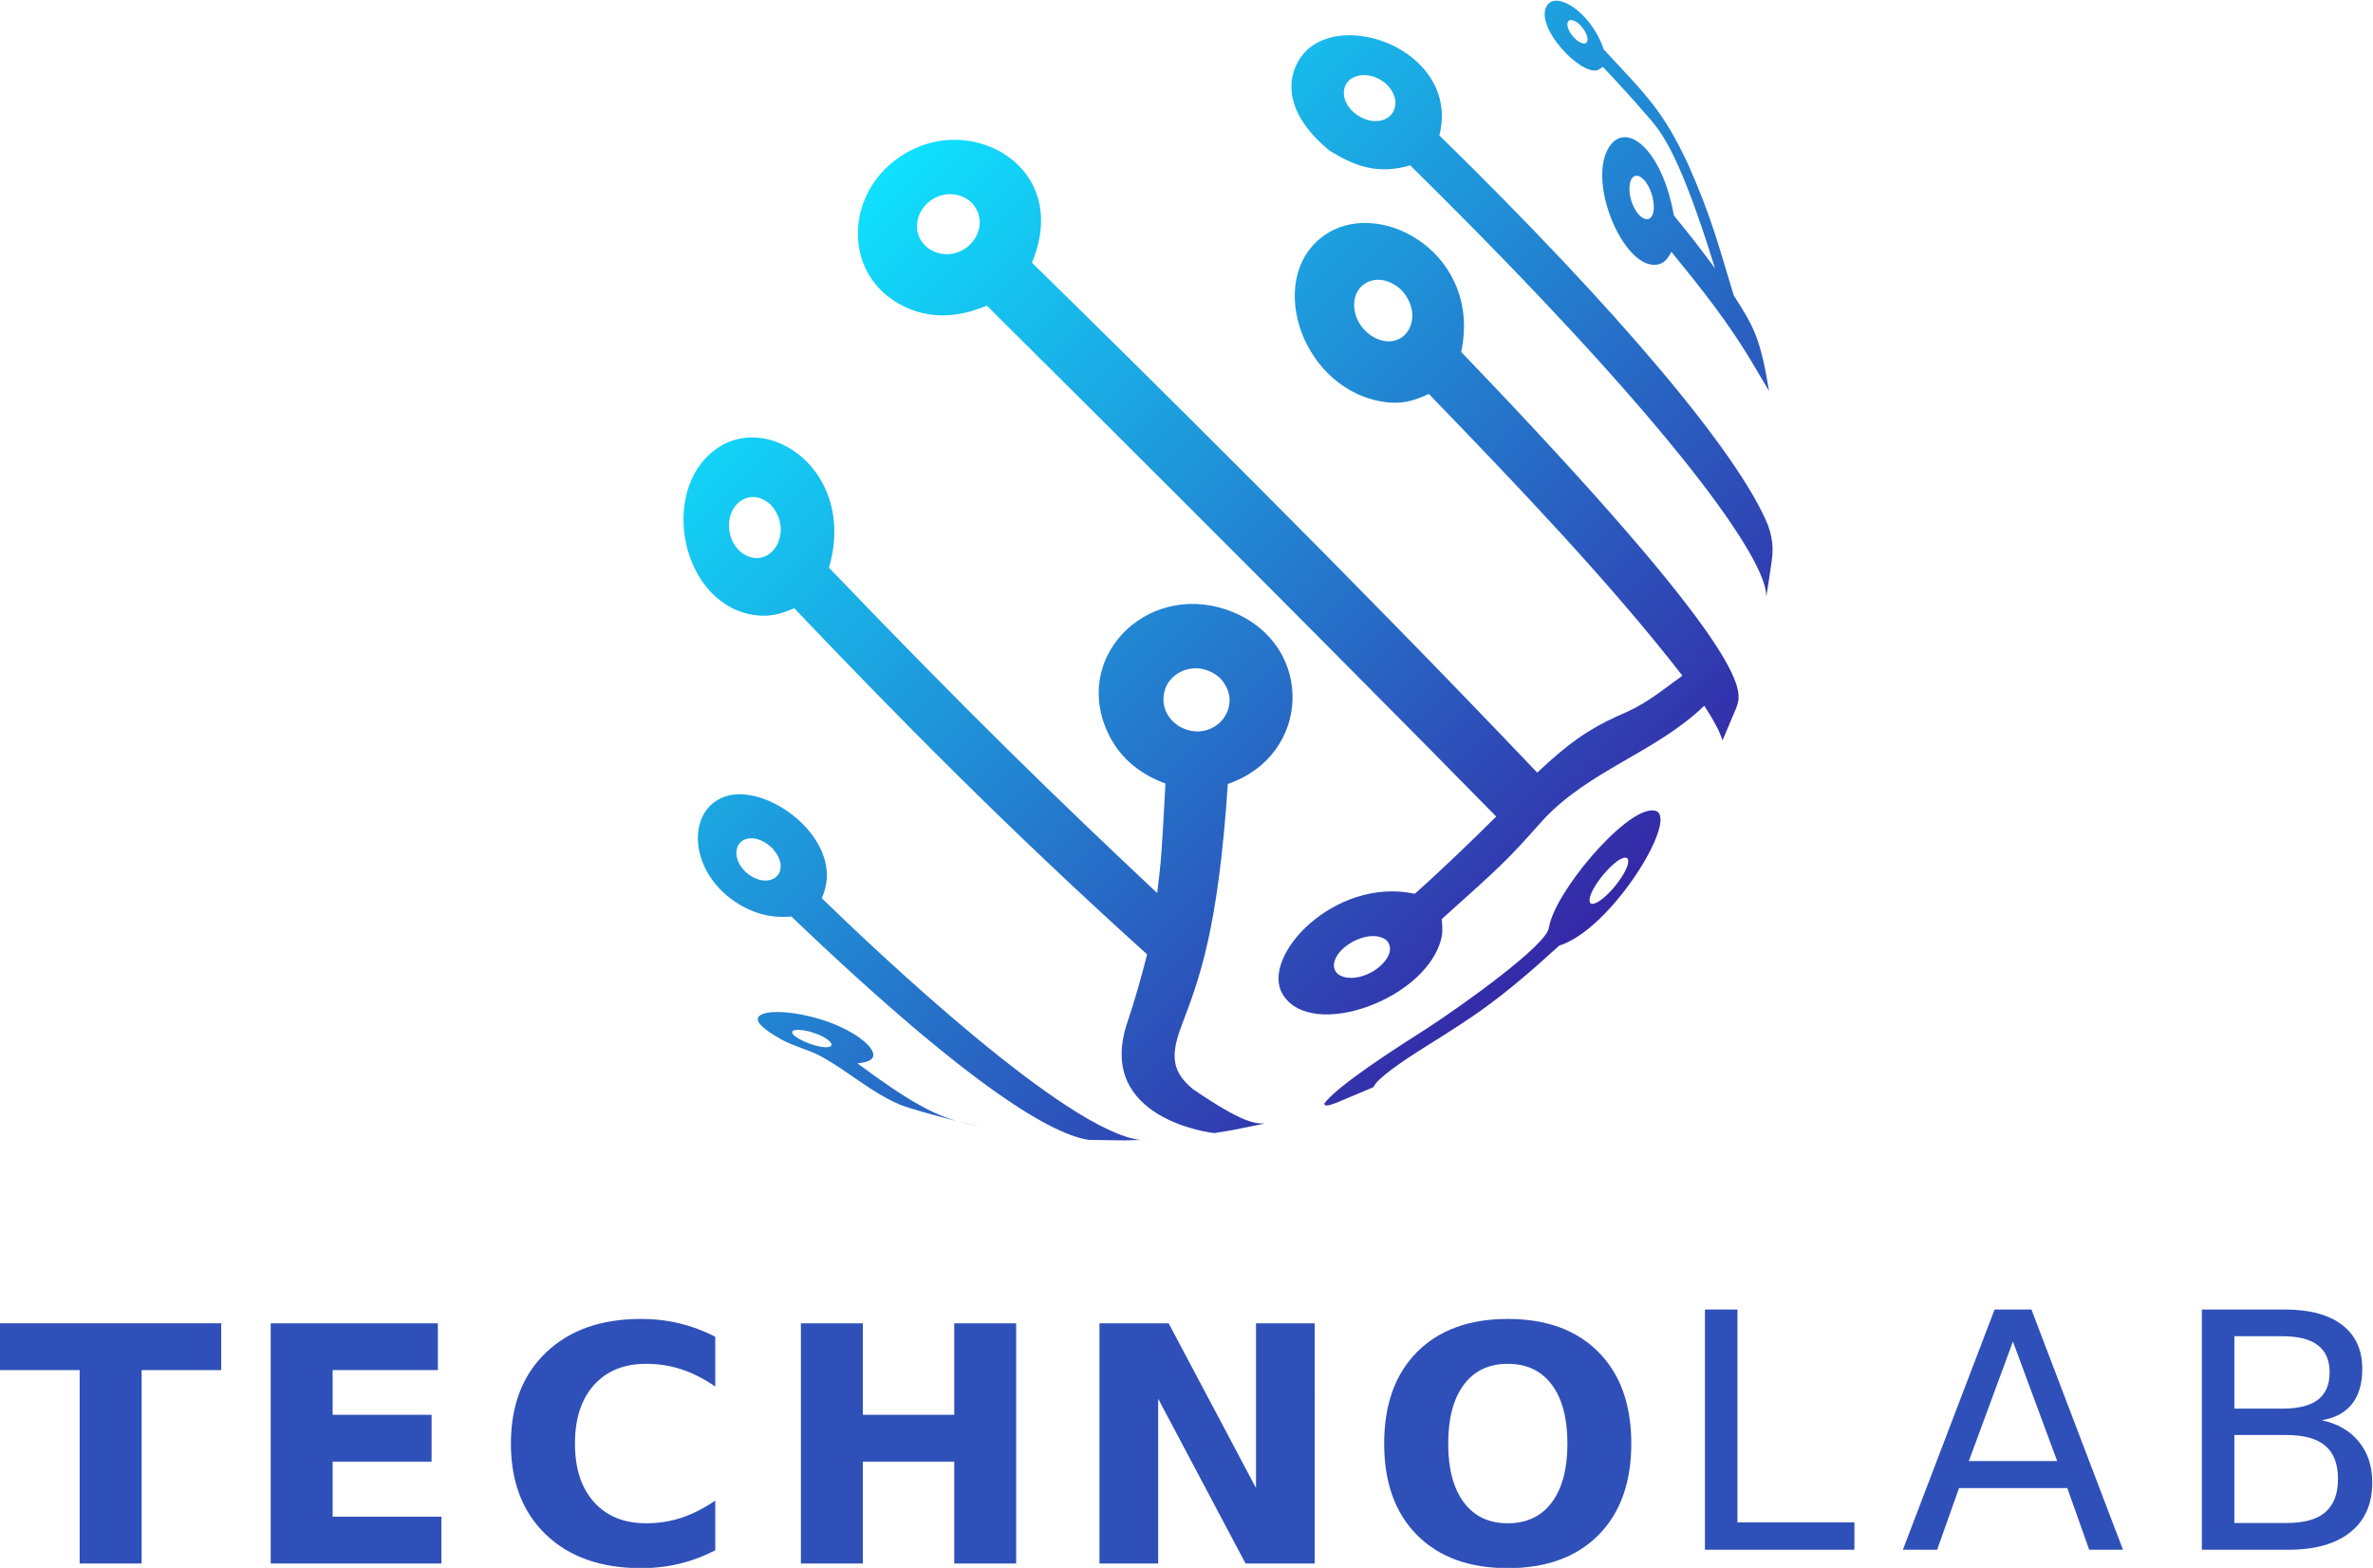 <?xml version="1.0" encoding="UTF-8" standalone="no"?>
<svg
   xmlns:dc="http://purl.org/dc/elements/1.1/"
   xmlns:cc="http://creativecommons.org/ns#"
   xmlns:rdf="http://www.w3.org/1999/02/22-rdf-syntax-ns#"
   xmlns:svg="http://www.w3.org/2000/svg"
   xmlns="http://www.w3.org/2000/svg"
   xmlns:sodipodi="http://sodipodi.sourceforge.net/DTD/sodipodi-0.dtd"
   xmlns:inkscape="http://www.inkscape.org/namespaces/inkscape"
   viewBox="0 0 431.848 285.341"
   height="285.341"
   width="431.848"
   xml:space="preserve"
   id="svg3732"
   version="1.1"
   sodipodi:docname="LOGO_1.svg"
   inkscape:version="0.92.3 (2405546, 2018-03-11)"><sodipodi:namedview
     pagecolor="#ffffff"
     bordercolor="#666666"
     borderopacity="1"
     objecttolerance="10"
     gridtolerance="10"
     guidetolerance="10"
     inkscape:pageopacity="0"
     inkscape:pageshadow="2"
     inkscape:window-width="1299"
     inkscape:window-height="713"
     id="namedview49"
     showgrid="false"
     inkscape:zoom="0.79799998"
     inkscape:cx="223.56326"
     inkscape:cy="122.81683"
     inkscape:window-x="67"
     inkscape:window-y="27"
     inkscape:window-maximized="1"
     inkscape:current-layer="g3740" /><defs
     id="defs3736"><clipPath
       id="clipPath3752"
       clipPathUnits="userSpaceOnUse"><path
         id="path3750"
         d="m 293.464,371.093 c -1.501,-2.892 4.589,-9.343 6.946,-8.688 v 0 c 0.259,0.072 0.542,0.311 0.775,0.445 v 0 c 2.939,-3.145 3.636,-3.892 6.709,-7.438 v 0 c 1.458,-1.82 3.898,-4.866 8.586,-20.054 v 0 c -2.535,3.388 -2.992,3.999 -5.606,7.2 v 0 c -1.59,9.054 -6.609,13.146 -8.942,9.201 v 0 c -2.974,-5.028 2.472,-17.29 7.02,-15.81 v 0 c 0.821,0.268 1.257,1.068 1.576,1.652 v 0 c 3.86,-4.74 7.851,-9.639 11.489,-15.898 v 0 l 1.846,-3.105 c -1.219,7.377 -2.109,8.792 -4.821,13.06 v 0 c -1.915,6.214 -2.915,10.447 -6.255,17.946 v 0 c -3.344,7.065 -5.214,8.912 -11.472,15.605 v 0 c -1.328,3.931 -4.523,6.684 -6.489,6.684 v 0 c -0.595,0 -1.078,-0.252 -1.362,-0.8 m 2.997,-3.056 c -0.367,0.949 0.054,1.476 0.865,1.083 v 0 c 0.331,-0.16 0.578,-0.394 0.74,-0.549 v 0 c 0.986,-1.029 1.114,-1.943 0.963,-2.276 v 0 c -0.08,-0.176 -0.227,-0.255 -0.413,-0.255 v 0 c -0.639,0 -1.74,0.925 -2.155,1.997 m 9.263,-24.881 c -1.321,1.992 -1.194,5.056 0.199,4.822 v 0 c 0.413,-0.069 0.722,-0.397 0.927,-0.614 v 0 c 1.18,-1.446 1.422,-3.413 1.218,-4.347 v 0 c -0.141,-0.643 -0.472,-0.961 -0.883,-0.961 v 0 c -0.443,0 -0.977,0.37 -1.461,1.1 m -44.096,22.675 c -2.754,-1.807 -5.856,-7.687 2.13,-14.327 v 0 c 3.46,-2.2 6.674,-3.398 11.112,-2.096 v 0 c 36.301,-35.749 48.874,-54.091 48.611,-58.935 v 0 c 0,0 0.655,4.089 0.809,5.46 v 0 c 0,0.007 10e-4,0.013 0.002,0.02 v 0 c 0.146,1.344 -0.026,2.706 -0.461,3.986 v 0 l -0.121,0.359 c -3.996,9.773 -20.419,29.295 -44.856,53.2 v 0 c 2.072,8.175 -5.714,13.676 -12.27,13.677 v 0 c -1.828,0 -3.559,-0.428 -4.956,-1.344 m 4.215,-6.1 c 0.333,2.096 3.381,2.851 5.787,0.776 v 0 c 1.91,-1.936 1.278,-3.83 0.22,-4.556 v 0 c -0.504,-0.346 -1.089,-0.5 -1.692,-0.5 v 0 c -2.211,0 -4.666,2.066 -4.315,4.28 m -57.933,-7.729 c -10.15,-4.031 -11.479,-17.295 -2.187,-21.834 v 0 c 4.912,-2.401 9.268,-0.723 11.362,0.083 v 0 c 37.333,-37.088 59.587,-59.617 69.53,-69.745 v 0 c -3.256,-3.245 -7.676,-7.496 -11.115,-10.547 v 0 c -10.909,2.364 -21.216,-8.553 -18.016,-13.758 v 0 c 3.929,-6.399 19.944,-0.55 21.689,7.918 v 0 c 0.144,0.697 0.077,1.667 -0.008,2.373 v 0 c 8.235,7.384 8.907,7.987 13.734,13.426 v 0 c 6.237,6.841 15.544,9.357 22.123,15.719 v 0 c 1.469,-2.321 1.949,-3.206 2.491,-4.724 v 0 l 1.849,4.369 0.16,0.447 c 0.596,2.064 1.994,6.896 -37.693,48.207 v 0 c 2.823,13.155 -10.538,20.893 -18.145,16.264 v 0 c -8.778,-5.34 -4.085,-20.8 6.972,-22.975 v 0 c 3.171,-0.623 4.994,0.191 6.758,0.977 v 0 c 11.709,-12.115 24.641,-25.609 34.621,-38.465 v 0 c -3.843,-2.811 -5.228,-4.004 -8.868,-5.521 v 0 c -3.984,-1.804 -6.748,-3.751 -10.956,-7.715 v 0 c -24.919,26.225 -53.916,54.877 -68.982,69.622 v 0 c 4.205,10.042 -2.937,16.777 -10.591,16.777 v 0 c -1.587,0 -3.194,-0.289 -4.728,-0.898 m -0.324,-10.287 c 0.483,3.16 4.527,5.129 7.382,2.645 v 0 c 2.1,-2.268 0.936,-4.93 -0.562,-6.094 v 0 c -0.875,-0.681 -1.858,-0.984 -2.8,-0.984 v 0 c -2.331,0 -4.414,1.854 -4.02,4.433 m 59.647,-11.014 c 0.225,2.945 3.59,4.321 6.433,1.7 v 0 c 2.233,-2.436 1.6,-5.072 0.437,-6.165 v 0 c -0.628,-0.592 -1.385,-0.854 -2.162,-0.854 v 0 c -2.366,0 -4.929,2.42 -4.708,5.319 m -2.724,-90.088 c 0.519,2.395 5.009,4.659 7.125,3.009 v 0 c 1.307,-1.396 -0.271,-3.318 -1.81,-4.235 v 0 c -1.039,-0.621 -2.118,-0.908 -3.033,-0.908 v 0 c -1.51,0 -2.575,0.782 -2.282,2.134 m -83.663,70.537 c -8.604,-5.033 -5.947,-20.95 3.841,-23.017 v 0 c 2.729,-0.576 4.44,0.127 6.094,0.807 v 0 c 13.445,-14.099 28.587,-29.581 48.173,-47.252 v 0 c -0.706,-2.83 -1.767,-6.575 -2.71,-9.333 v 0 c -4.424,-13.201 11.731,-15.083 11.907,-15.065 v 0 l 2.409,0.395 4.432,0.901 c -1.318,0.016 -2.959,0.034 -9.788,4.71 v 0 c -2.754,2.277 -3.15,4.447 -1.566,8.601 v 0 c 2.464,6.464 5.012,13.148 6.338,33.057 v 0 c 11.398,3.913 11.89,18.803 0.775,23.431 v 0 c -11.091,4.617 -21.932,-5.456 -17.314,-16.086 v 0 c 1.488,-3.428 4.187,-5.878 8.022,-7.285 v 0 c -0.529,-9.808 -0.55,-10.192 -1.127,-14.952 v 0 c -13.581,12.743 -25.814,24.618 -44.808,44.414 v 0 c 3.032,10.443 -3.933,17.79 -10.502,17.79 v 0 c -1.449,0 -2.877,-0.357 -4.176,-1.116 m 1.023,-10.856 c 0.012,3.199 3.18,5.231 5.798,2.684 v 0 c 2.017,-2.377 1.298,-5.079 0.144,-6.239 v 0 c -0.648,-0.652 -1.407,-0.943 -2.161,-0.943 v 0 c -1.91,0 -3.791,1.87 -3.781,4.498 m 59.404,-22.918 c 0.628,3.111 4.702,4.675 7.671,2.01 v 0 c 2.277,-2.495 1.116,-5.223 -0.436,-6.363 v 0 c -0.843,-0.619 -1.78,-0.894 -2.695,-0.894 v 0 c -2.661,0 -5.132,2.325 -4.54,5.247 M 181.436,263.27 c -5.753,-1.863 -5.111,-11.28 2.692,-15.23 v 0 c 2.813,-1.423 5.056,-1.268 6.261,-1.185 v 0 c 25.114,-24.029 35.966,-29.85 40.647,-30.501 v 0 l 4.802,-0.063 2.223,0.055 c -10.012,1.092 -35.848,25.549 -43.529,33.018 v 0 c 3.19,6.87 -5.215,14.184 -11.212,14.185 v 0 c -0.664,0 -1.298,-0.089 -1.884,-0.279 m 1.536,-7.085 c 0.469,1.611 2.707,1.984 4.781,0.029 v 0 c 1.806,-1.969 1.238,-3.618 0.259,-4.16 v 0 c -0.365,-0.201 -0.764,-0.292 -1.175,-0.292 v 0 c -2.094,0 -4.465,2.362 -3.865,4.423 m 110.826,-10.894 c -0.358,-2.363 -11.515,-10.368 -16.55,-13.657 v 0 c -3.726,-2.368 -12.455,-7.915 -14.136,-10.368 v 0 c 0.065,-0.067 0.152,-0.156 0.218,-0.222 v 0 c 0.157,0.018 0.365,0.041 0.522,0.058 v 0 l 1.014,0.352 4.994,2.104 c 0.416,1.148 4.02,3.591 6.969,5.44 v 0 c 6.759,4.234 10.151,6.359 18.391,13.886 v 0 c 7.121,2.208 16.403,17.409 13.16,18.393 v 0 c -0.149,0.045 -0.31,0.067 -0.482,0.067 v 0 c -3.907,0.001 -13.377,-11.278 -14.1,-16.053 m 5.571,3.619 c -0.281,1.662 3.959,6.587 5.097,5.923 v 0 c 0.03,-0.017 0.062,-0.051 0.087,-0.073 v 0 c 0.463,-0.805 -1.016,-2.977 -2.058,-4.157 v 0 c -1.112,-1.259 -2.19,-2.021 -2.747,-2.021 v 0 c -0.206,0 -0.341,0.105 -0.379,0.328 M 185.801,232.868 c -0.043,-0.595 0.872,-1.272 1.607,-1.816 v 0 c 0.47,-0.304 1.102,-0.7 1.591,-0.97 v 0 c 1.758,-0.976 3.754,-1.393 5.515,-2.36 v 0 c 3.665,-2.016 6.798,-4.896 10.684,-6.55 v 0 c 0.379,-0.141 0.885,-0.328 1.271,-0.447 v 0 c 1.932,-0.599 4.318,-1.246 6.571,-1.81 v 0 c -3.034,0.866 -6.315,2.446 -13.643,7.898 v 0 c 3.995,0.307 1.384,2.621 0.821,3.081 v 0 c -3.156,2.579 -8.551,3.924 -11.771,3.924 v 0 c -1.552,0 -2.598,-0.312 -2.646,-0.95 m 8.469,-3.767 c -1.904,0.359 -4.371,1.685 -3.656,2.155 v 0 c 0.587,0.387 3.302,-0.125 4.834,-1.289 v 0 c 0.861,-0.756 0.21,-0.914 -0.109,-0.947 v 0 c -0.061,-0.006 -0.13,-0.009 -0.205,-0.009 v 0 c -0.243,0 -0.551,0.032 -0.864,0.09 m 21.417,-10.833 0.534,-0.113 c -0.978,0.22 -2.064,0.481 -3.181,0.76 v 0 c 0.873,-0.249 1.725,-0.443 2.647,-0.647"
         inkscape:connector-curvature="0" /></clipPath><linearGradient
       id="linearGradient3762"
       spreadMethod="pad"
       gradientTransform="matrix(99.965,-99.965,-99.965,-99.965,198.779,344.516)"
       gradientUnits="userSpaceOnUse"
       y2="0"
       x2="1"
       y1="0"
       x1="0"><stop
         id="stop3758"
         offset="0"
         style="stop-opacity:1;stop-color:#0fe2fe" /><stop
         id="stop3760"
         offset="1"
         style="stop-opacity:1;stop-color:#3527a6" /></linearGradient><clipPath
       id="clipPath3784"
       clipPathUnits="userSpaceOnUse"><path
         id="path3782"
         d="M 0,500 H 500 V 0 H 0 Z"
         inkscape:connector-curvature="0" /></clipPath></defs><g
     transform="matrix(1.333,0,0,-1.333,-109.77,495.857)"
     id="g3740"><g
       id="g3746"><g
         clip-path="url(#clipPath3752)"
         id="g3748"><g
           id="g3754"><g
             id="g3756"><path
               id="path3764"
               style="fill:url(#linearGradient3762);stroke:none"
               d="m 293.464,371.093 c -1.501,-2.892 4.589,-9.343 6.946,-8.688 v 0 c 0.259,0.072 0.542,0.311 0.775,0.445 v 0 c 2.939,-3.145 3.636,-3.892 6.709,-7.438 v 0 c 1.458,-1.82 3.898,-4.866 8.586,-20.054 v 0 c -2.535,3.388 -2.992,3.999 -5.606,7.2 v 0 c -1.59,9.054 -6.609,13.146 -8.942,9.201 v 0 c -2.974,-5.028 2.472,-17.29 7.02,-15.81 v 0 c 0.821,0.268 1.257,1.068 1.576,1.652 v 0 c 3.86,-4.74 7.851,-9.639 11.489,-15.898 v 0 l 1.846,-3.105 c -1.219,7.377 -2.109,8.792 -4.821,13.06 v 0 c -1.915,6.214 -2.915,10.447 -6.255,17.946 v 0 c -3.344,7.065 -5.214,8.912 -11.472,15.605 v 0 c -1.328,3.931 -4.523,6.684 -6.489,6.684 v 0 c -0.595,0 -1.078,-0.252 -1.362,-0.8 m 2.997,-3.056 c -0.367,0.949 0.054,1.476 0.865,1.083 v 0 c 0.331,-0.16 0.578,-0.394 0.74,-0.549 v 0 c 0.986,-1.029 1.114,-1.943 0.963,-2.276 v 0 c -0.08,-0.176 -0.227,-0.255 -0.413,-0.255 v 0 c -0.639,0 -1.74,0.925 -2.155,1.997 m 9.263,-24.881 c -1.321,1.992 -1.194,5.056 0.199,4.822 v 0 c 0.413,-0.069 0.722,-0.397 0.927,-0.614 v 0 c 1.18,-1.446 1.422,-3.413 1.218,-4.347 v 0 c -0.141,-0.643 -0.472,-0.961 -0.883,-0.961 v 0 c -0.443,0 -0.977,0.37 -1.461,1.1 m -44.096,22.675 c -2.754,-1.807 -5.856,-7.687 2.13,-14.327 v 0 c 3.46,-2.2 6.674,-3.398 11.112,-2.096 v 0 c 36.301,-35.749 48.874,-54.091 48.611,-58.935 v 0 c 0,0 0.655,4.089 0.809,5.46 v 0 c 0,0.007 10e-4,0.013 0.002,0.02 v 0 c 0.146,1.344 -0.026,2.706 -0.461,3.986 v 0 l -0.121,0.359 c -3.996,9.773 -20.419,29.295 -44.856,53.2 v 0 c 2.072,8.175 -5.714,13.676 -12.27,13.677 v 0 c -1.828,0 -3.559,-0.428 -4.956,-1.344 m 4.215,-6.1 c 0.333,2.096 3.381,2.851 5.787,0.776 v 0 c 1.91,-1.936 1.278,-3.83 0.22,-4.556 v 0 c -0.504,-0.346 -1.089,-0.5 -1.692,-0.5 v 0 c -2.211,0 -4.666,2.066 -4.315,4.28 m -57.933,-7.729 c -10.15,-4.031 -11.479,-17.295 -2.187,-21.834 v 0 c 4.912,-2.401 9.268,-0.723 11.362,0.083 v 0 c 37.333,-37.088 59.587,-59.617 69.53,-69.745 v 0 c -3.256,-3.245 -7.676,-7.496 -11.115,-10.547 v 0 c -10.909,2.364 -21.216,-8.553 -18.016,-13.758 v 0 c 3.929,-6.399 19.944,-0.55 21.689,7.918 v 0 c 0.144,0.697 0.077,1.667 -0.008,2.373 v 0 c 8.235,7.384 8.907,7.987 13.734,13.426 v 0 c 6.237,6.841 15.544,9.357 22.123,15.719 v 0 c 1.469,-2.321 1.949,-3.206 2.491,-4.724 v 0 l 1.849,4.369 0.16,0.447 c 0.596,2.064 1.994,6.896 -37.693,48.207 v 0 c 2.823,13.155 -10.538,20.893 -18.145,16.264 v 0 c -8.778,-5.34 -4.085,-20.8 6.972,-22.975 v 0 c 3.171,-0.623 4.994,0.191 6.758,0.977 v 0 c 11.709,-12.115 24.641,-25.609 34.621,-38.465 v 0 c -3.843,-2.811 -5.228,-4.004 -8.868,-5.521 v 0 c -3.984,-1.804 -6.748,-3.751 -10.956,-7.715 v 0 c -24.919,26.225 -53.916,54.877 -68.982,69.622 v 0 c 4.205,10.042 -2.937,16.777 -10.591,16.777 v 0 c -1.587,0 -3.194,-0.289 -4.728,-0.898 m -0.324,-10.287 c 0.483,3.16 4.527,5.129 7.382,2.645 v 0 c 2.1,-2.268 0.936,-4.93 -0.562,-6.094 v 0 c -0.875,-0.681 -1.858,-0.984 -2.8,-0.984 v 0 c -2.331,0 -4.414,1.854 -4.02,4.433 m 59.647,-11.014 c 0.225,2.945 3.59,4.321 6.433,1.7 v 0 c 2.233,-2.436 1.6,-5.072 0.437,-6.165 v 0 c -0.628,-0.592 -1.385,-0.854 -2.162,-0.854 v 0 c -2.366,0 -4.929,2.42 -4.708,5.319 m -2.724,-90.088 c 0.519,2.395 5.009,4.659 7.125,3.009 v 0 c 1.307,-1.396 -0.271,-3.318 -1.81,-4.235 v 0 c -1.039,-0.621 -2.118,-0.908 -3.033,-0.908 v 0 c -1.51,0 -2.575,0.782 -2.282,2.134 m -83.663,70.537 c -8.604,-5.033 -5.947,-20.95 3.841,-23.017 v 0 c 2.729,-0.576 4.44,0.127 6.094,0.807 v 0 c 13.445,-14.099 28.587,-29.581 48.173,-47.252 v 0 c -0.706,-2.83 -1.767,-6.575 -2.71,-9.333 v 0 c -4.424,-13.201 11.731,-15.083 11.907,-15.065 v 0 l 2.409,0.395 4.432,0.901 c -1.318,0.016 -2.959,0.034 -9.788,4.71 v 0 c -2.754,2.277 -3.15,4.447 -1.566,8.601 v 0 c 2.464,6.464 5.012,13.148 6.338,33.057 v 0 c 11.398,3.913 11.89,18.803 0.775,23.431 v 0 c -11.091,4.617 -21.932,-5.456 -17.314,-16.086 v 0 c 1.488,-3.428 4.187,-5.878 8.022,-7.285 v 0 c -0.529,-9.808 -0.55,-10.192 -1.127,-14.952 v 0 c -13.581,12.743 -25.814,24.618 -44.808,44.414 v 0 c 3.032,10.443 -3.933,17.79 -10.502,17.79 v 0 c -1.449,0 -2.877,-0.357 -4.176,-1.116 m 1.023,-10.856 c 0.012,3.199 3.18,5.231 5.798,2.684 v 0 c 2.017,-2.377 1.298,-5.079 0.144,-6.239 v 0 c -0.648,-0.652 -1.407,-0.943 -2.161,-0.943 v 0 c -1.91,0 -3.791,1.87 -3.781,4.498 m 59.404,-22.918 c 0.628,3.111 4.702,4.675 7.671,2.01 v 0 c 2.277,-2.495 1.116,-5.223 -0.436,-6.363 v 0 c -0.843,-0.619 -1.78,-0.894 -2.695,-0.894 v 0 c -2.661,0 -5.132,2.325 -4.54,5.247 M 181.436,263.27 c -5.753,-1.863 -5.111,-11.28 2.692,-15.23 v 0 c 2.813,-1.423 5.056,-1.268 6.261,-1.185 v 0 c 25.114,-24.029 35.966,-29.85 40.647,-30.501 v 0 l 4.802,-0.063 2.223,0.055 c -10.012,1.092 -35.848,25.549 -43.529,33.018 v 0 c 3.19,6.87 -5.215,14.184 -11.212,14.185 v 0 c -0.664,0 -1.298,-0.089 -1.884,-0.279 m 1.536,-7.085 c 0.469,1.611 2.707,1.984 4.781,0.029 v 0 c 1.806,-1.969 1.238,-3.618 0.259,-4.16 v 0 c -0.365,-0.201 -0.764,-0.292 -1.175,-0.292 v 0 c -2.094,0 -4.465,2.362 -3.865,4.423 m 110.826,-10.894 c -0.358,-2.363 -11.515,-10.368 -16.55,-13.657 v 0 c -3.726,-2.368 -12.455,-7.915 -14.136,-10.368 v 0 c 0.065,-0.067 0.152,-0.156 0.218,-0.222 v 0 c 0.157,0.018 0.365,0.041 0.522,0.058 v 0 l 1.014,0.352 4.994,2.104 c 0.416,1.148 4.02,3.591 6.969,5.44 v 0 c 6.759,4.234 10.151,6.359 18.391,13.886 v 0 c 7.121,2.208 16.403,17.409 13.16,18.393 v 0 c -0.149,0.045 -0.31,0.067 -0.482,0.067 v 0 c -3.907,0.001 -13.377,-11.278 -14.1,-16.053 m 5.571,3.619 c -0.281,1.662 3.959,6.587 5.097,5.923 v 0 c 0.03,-0.017 0.062,-0.051 0.087,-0.073 v 0 c 0.463,-0.805 -1.016,-2.977 -2.058,-4.157 v 0 c -1.112,-1.259 -2.19,-2.021 -2.747,-2.021 v 0 c -0.206,0 -0.341,0.105 -0.379,0.328 M 185.801,232.868 c -0.043,-0.595 0.872,-1.272 1.607,-1.816 v 0 c 0.47,-0.304 1.102,-0.7 1.591,-0.97 v 0 c 1.758,-0.976 3.754,-1.393 5.515,-2.36 v 0 c 3.665,-2.016 6.798,-4.896 10.684,-6.55 v 0 c 0.379,-0.141 0.885,-0.328 1.271,-0.447 v 0 c 1.932,-0.599 4.318,-1.246 6.571,-1.81 v 0 c -3.034,0.866 -6.315,2.446 -13.643,7.898 v 0 c 3.995,0.307 1.384,2.621 0.821,3.081 v 0 c -3.156,2.579 -8.551,3.924 -11.771,3.924 v 0 c -1.552,0 -2.598,-0.312 -2.646,-0.95 m 8.469,-3.767 c -1.904,0.359 -4.371,1.685 -3.656,2.155 v 0 c 0.587,0.387 3.302,-0.125 4.834,-1.289 v 0 c 0.861,-0.756 0.21,-0.914 -0.109,-0.947 v 0 c -0.061,-0.006 -0.13,-0.009 -0.205,-0.009 v 0 c -0.243,0 -0.551,0.032 -0.864,0.09 m 21.417,-10.833 0.534,-0.113 c -0.978,0.22 -2.064,0.481 -3.181,0.76 v 0 c 0.873,-0.249 1.725,-0.443 2.647,-0.647"
               inkscape:connector-curvature="0" /></g></g></g></g><g
       id="text3768"
       style="font-variant:normal;font-weight:800;font-stretch:normal;font-size:44.987px;font-family:'Montserrat ExtraBold';-inkscape-font-specification:Montserrat-ExtraBold;writing-mode:lr-tb;fill:#2f50b9;fill-opacity:1;fill-rule:nonzero;stroke:none"
       transform="matrix(1,0,0,-1,82.108,158.524)"
       aria-label="TECHNO"><path
         id="path3957"
         d="M 0.22,-32.796 H 30.446 v 6.392 H 19.572 V 0 H 11.115 V -26.404 H 0.22 Z"
         inkscape:connector-curvature="0" /><path
         id="path3959"
         d="m 37.196,-32.796 h 22.823 v 6.392 H 45.653 v 6.107 h 13.509 v 6.392 H 45.653 v 7.513 H 60.502 V 0 H 37.196 Z"
         inkscape:connector-curvature="0" /><path
         id="path3961"
         d="m 97.889,-1.801 q -2.328,1.208 -4.855,1.823 -2.526,0.615 -5.272,0.615 -8.194,0 -12.982,-4.569 -4.789,-4.591 -4.789,-12.433 0,-7.864 4.789,-12.433 4.789,-4.591 12.982,-4.591 2.746,0 5.272,0.615 2.526,0.615 4.855,1.823 v 6.788 q -2.35,-1.604 -4.635,-2.35 -2.285,-0.747 -4.811,-0.747 -4.525,0 -7.117,2.9 -2.592,2.9 -2.592,7.996 0,5.074 2.592,7.974 2.592,2.9 7.117,2.9 2.526,0 4.811,-0.747 2.285,-0.747 4.635,-2.35 z"
         inkscape:connector-curvature="0" /><path
         id="path3963"
         d="m 109.58,-32.796 h 8.457 v 12.499 h 12.477 v -12.499 h 8.457 V 0 h -8.457 V -13.905 H 118.038 V 0 h -8.457 z"
         inkscape:connector-curvature="0" /><path
         id="path3965"
         d="m 150.339,-32.796 h 9.446 l 11.928,22.494 v -22.494 h 8.018 V 0 h -9.446 L 158.357,-22.494 V 0 h -8.018 z"
         inkscape:connector-curvature="0" /><path
         id="path3967"
         d="m 206.079,-27.26 q -3.866,0 -5.997,2.856 -2.131,2.856 -2.131,8.04 0,5.162 2.131,8.018 2.131,2.856 5.997,2.856 3.888,0 6.019,-2.856 2.131,-2.856 2.131,-8.018 0,-5.184 -2.131,-8.04 -2.131,-2.856 -6.019,-2.856 z m 0,-6.129 q 7.908,0 12.389,4.525 4.481,4.525 4.481,12.499 0,7.952 -4.481,12.477 -4.481,4.525 -12.389,4.525 -7.886,0 -12.389,-4.525 -4.481,-4.525 -4.481,-12.477 0,-7.974 4.481,-12.499 4.503,-4.525 12.389,-4.525 z"
         inkscape:connector-curvature="0" /></g><g
       id="text3772"
       style="font-variant:normal;font-weight:normal;font-stretch:normal;font-size:44.987px;font-family:Montserrat;-inkscape-font-specification:Montserrat-Regular;writing-mode:lr-tb;fill:#2f50b9;fill-opacity:1;fill-rule:nonzero;stroke:none"
       transform="scale(1,-1)"
       aria-label="LAB"><path
         id="path3950"
         d="m 315.11,-193.2 h 4.437 v 29.062 h 15.97 v 3.734 h -20.407 z"
         inkscape:connector-curvature="0" /><path
         id="path3952"
         d="m 357.157,-188.829 -6.019,16.321 h 12.06 z m -2.504,-4.371 h 5.03 l 12.499,32.796 h -4.613 l -2.987,-8.413 h -14.783 l -2.987,8.413 h -4.679 z"
         inkscape:connector-curvature="0" /><path
         id="path3954"
         d="m 387.388,-176.066 v 12.016 h 7.117 q 3.581,0 5.294,-1.472 1.735,-1.494 1.735,-4.547 0,-3.075 -1.735,-4.525 -1.713,-1.472 -5.294,-1.472 z m 0,-13.487 v 9.885 h 6.568 q 3.251,0 4.833,-1.208 1.604,-1.23 1.604,-3.734 0,-2.482 -1.604,-3.712 -1.582,-1.23 -4.833,-1.23 z m -4.437,-3.646 h 11.335 q 5.074,0 7.82,2.109 2.746,2.109 2.746,5.997 0,3.009 -1.406,4.789 -1.406,1.779 -4.13,2.219 3.273,0.703 5.074,2.944 1.823,2.219 1.823,5.558 0,4.393 -2.987,6.788 -2.987,2.394 -8.501,2.394 h -11.774 z"
         inkscape:connector-curvature="0" /></g></g></svg>